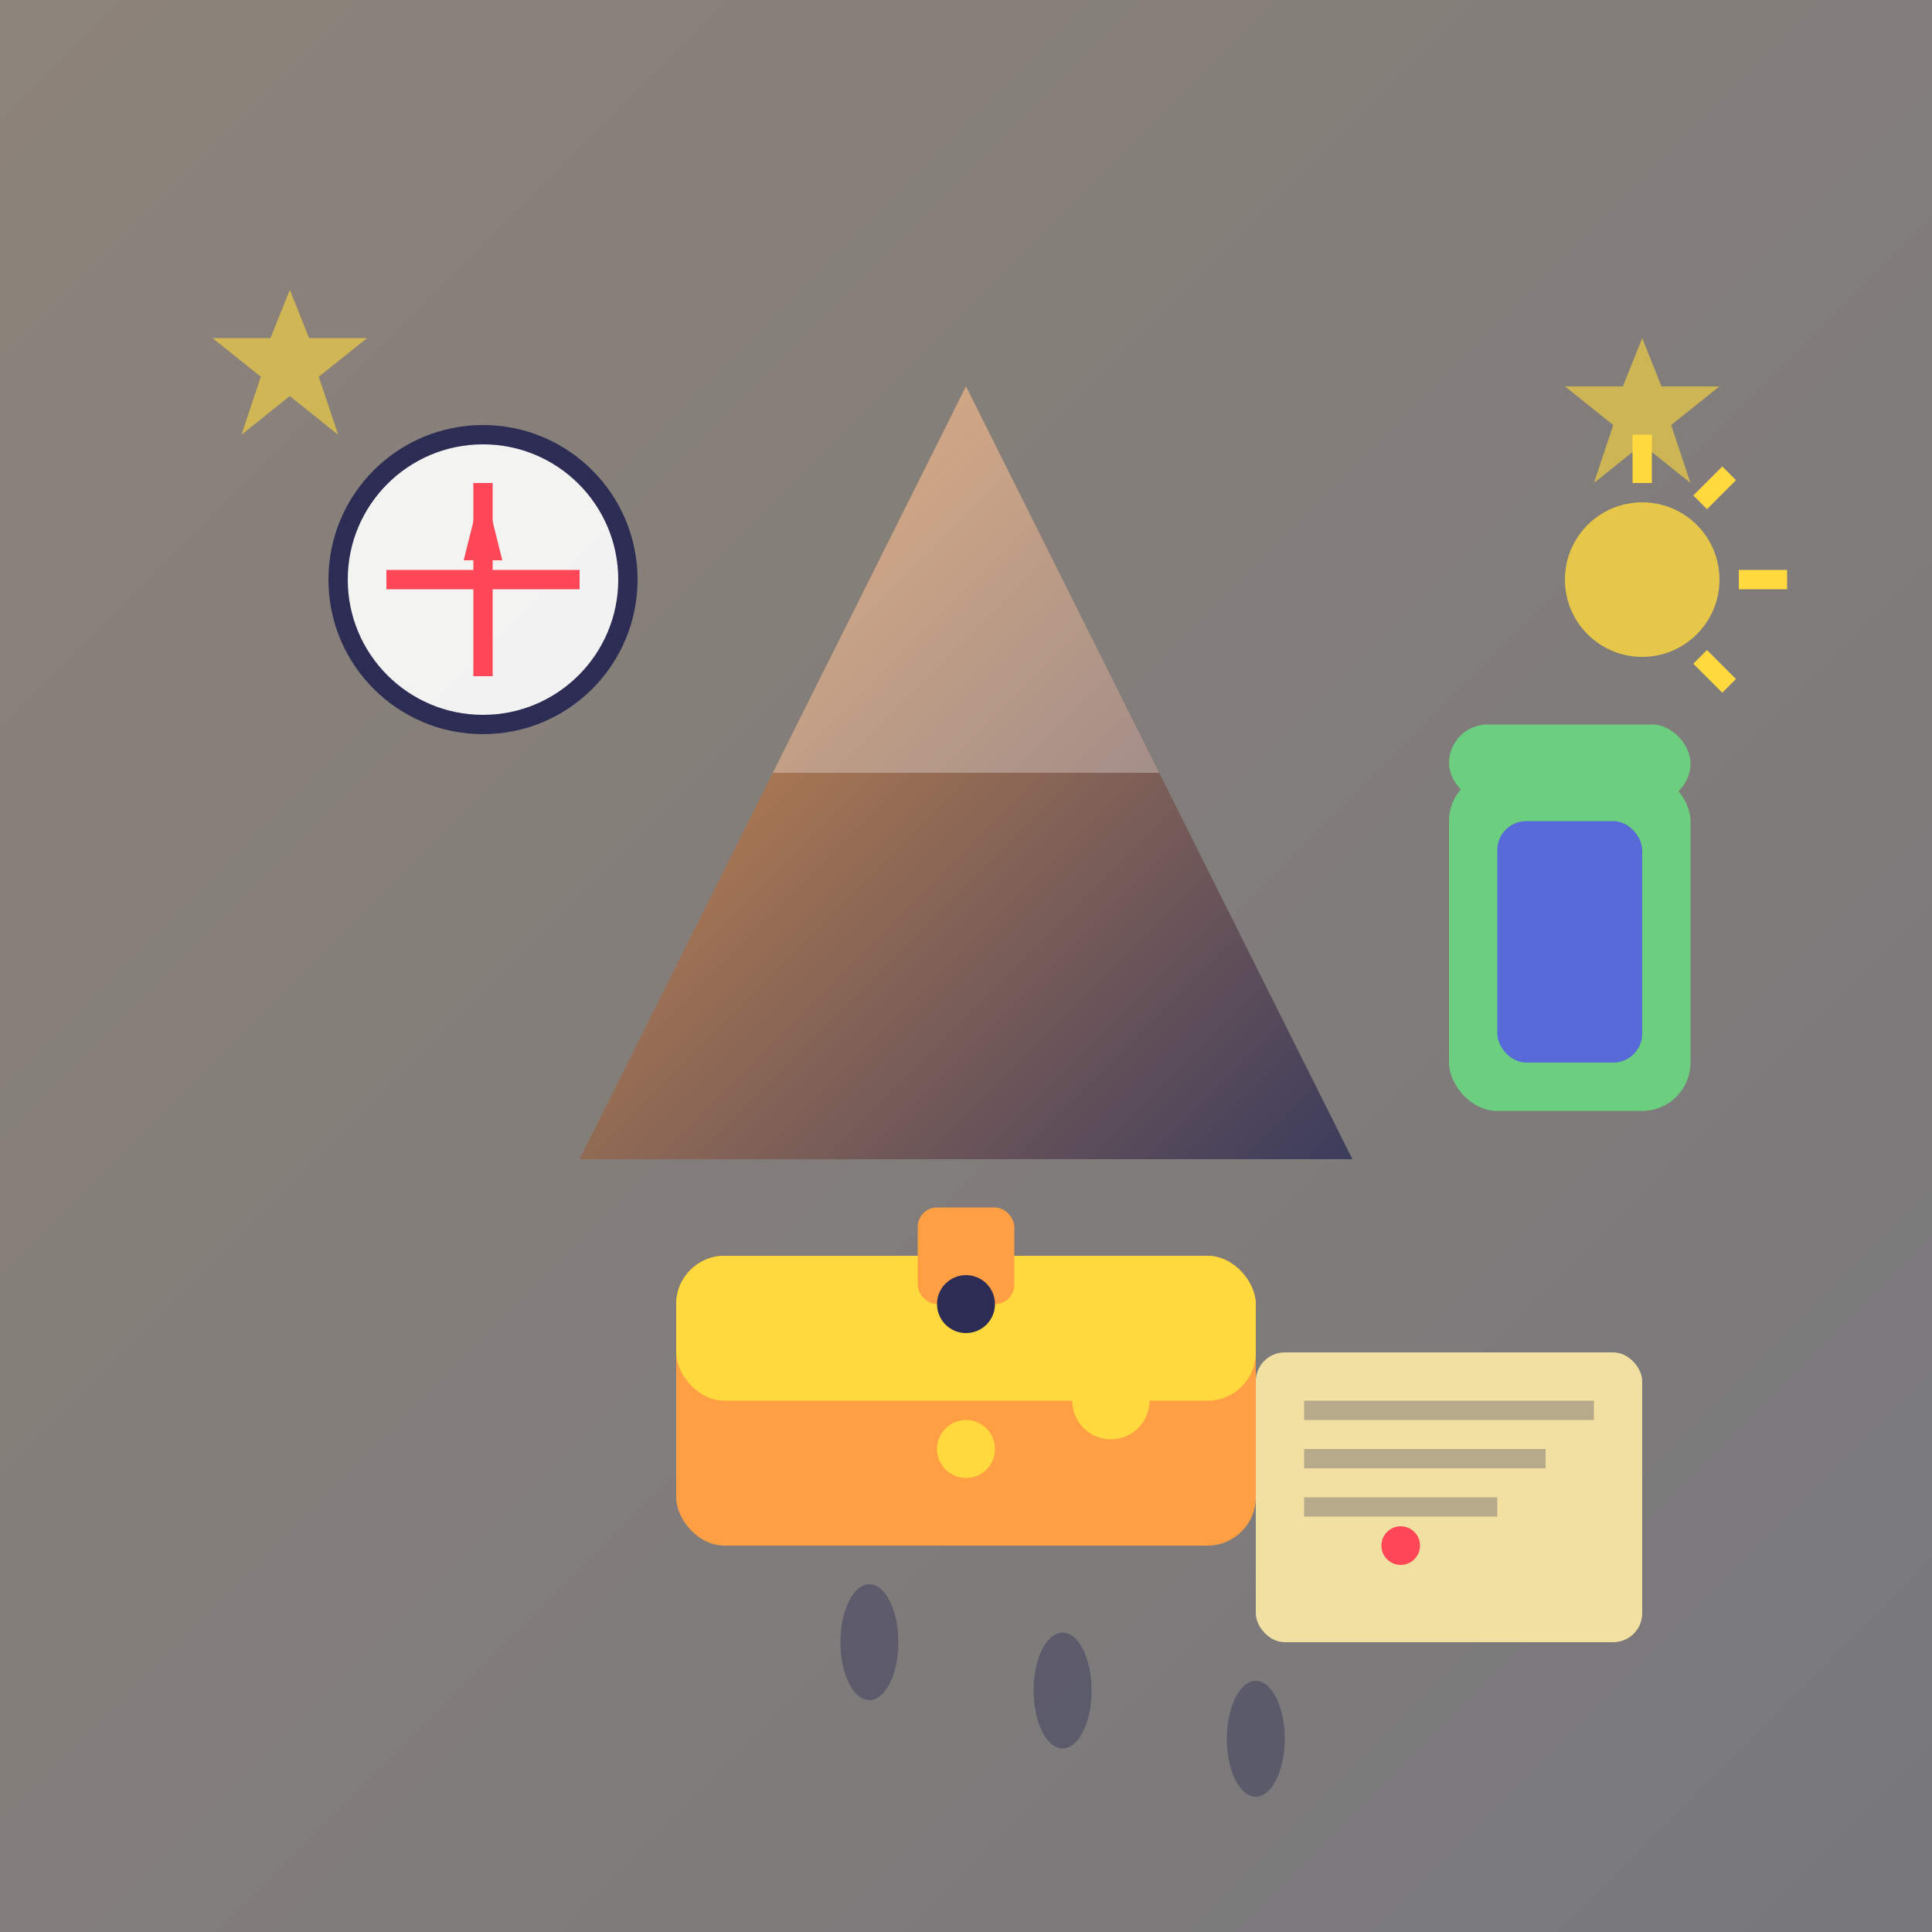 <svg xmlns="http://www.w3.org/2000/svg" viewBox="0 0 200 200" fill="none">
  <rect x="0" y="0" width="200" height="200" fill="#808080" stroke="none"/>
  <defs>
    <linearGradient id="adventureGrad" x1="0%" y1="0%" x2="100%" y2="100%">
      <stop offset="0%" style="stop-color:#ff9f43"/>
      <stop offset="100%" style="stop-color:#2c2c54"/>
    </linearGradient>
  </defs>
  
  <!-- Background -->
  <rect width="200" height="200" fill="url(#adventureGrad)" opacity="0.1"/>
  
  <!-- Mountain -->
  <polygon points="100,40 140,120 60,120" fill="url(#adventureGrad)" opacity="0.8"/>
  <polygon points="100,40 120,80 80,80" fill="white" opacity="0.3"/>
  
  <!-- Treasure chest -->
  <rect x="70" y="130" width="60" height="30" rx="5" fill="#ff9f43"/>
  <rect x="70" y="130" width="60" height="15" rx="5" fill="#ffd93d"/>
  <rect x="95" y="125" width="10" height="10" rx="2" fill="#ff9f43"/>
  <circle cx="100" cy="135" r="3" fill="#2c2c54"/>
  
  <!-- Coins -->
  <circle cx="85" cy="140" r="4" fill="#ffd93d"/>
  <circle cx="115" cy="145" r="4" fill="#ffd93d"/>
  <circle cx="100" cy="150" r="3" fill="#ffd93d"/>
  
  <!-- Compass -->
  <circle cx="50" cy="60" r="15" fill="white" opacity="0.9"/>
  <circle cx="50" cy="60" r="15" stroke="#2c2c54" stroke-width="2" fill="none"/>
  <line x1="50" y1="50" x2="50" y2="70" stroke="#ff4757" stroke-width="2"/>
  <line x1="40" y1="60" x2="60" y2="60" stroke="#ff4757" stroke-width="2"/>
  <polygon points="50,50 52,58 48,58" fill="#ff4757"/>
  
  <!-- Map -->
  <rect x="130" y="140" width="40" height="30" rx="3" fill="#ffeaa7" opacity="0.9"/>
  <rect x="135" y="145" width="30" height="2" fill="#2c2c54" opacity="0.3"/>
  <rect x="135" y="150" width="25" height="2" fill="#2c2c54" opacity="0.3"/>
  <rect x="135" y="155" width="20" height="2" fill="#2c2c54" opacity="0.3"/>
  <circle cx="145" cy="160" r="2" fill="#ff4757"/>
  
  <!-- Backpack -->
  <rect x="150" y="80" width="25" height="35" rx="5" fill="#6bcf7f"/>
  <rect x="155" y="85" width="15" height="25" rx="3" fill="#5352ed" opacity="0.8"/>
  <rect x="150" y="75" width="25" height="8" rx="4" fill="#6bcf7f"/>
  
  <!-- Stars in sky -->
  <polygon points="30,30 32,35 38,35 33,39 35,45 30,41 25,45 27,39 22,35 28,35" fill="#ffd93d" opacity="0.6"/>
  <polygon points="170,35 172,40 178,40 173,44 175,50 170,46 165,50 167,44 162,40 168,40" fill="#ffd93d" opacity="0.6"/>
  
  <!-- Footprints trail -->
  <ellipse cx="90" cy="170" rx="3" ry="6" fill="#2c2c54" opacity="0.4"/>
  <ellipse cx="110" cy="175" rx="3" ry="6" fill="#2c2c54" opacity="0.4"/>
  <ellipse cx="130" cy="180" rx="3" ry="6" fill="#2c2c54" opacity="0.4"/>
  
  <!-- Sun -->
  <circle cx="170" cy="60" r="8" fill="#ffd93d" opacity="0.8"/>
  <line x1="170" y1="45" x2="170" y2="50" stroke="#ffd93d" stroke-width="2"/>
  <line x1="185" y1="60" x2="180" y2="60" stroke="#ffd93d" stroke-width="2"/>
  <line x1="179" y1="49" x2="176" y2="52" stroke="#ffd93d" stroke-width="2"/>
  <line x1="179" y1="71" x2="176" y2="68" stroke="#ffd93d" stroke-width="2"/>
</svg> 